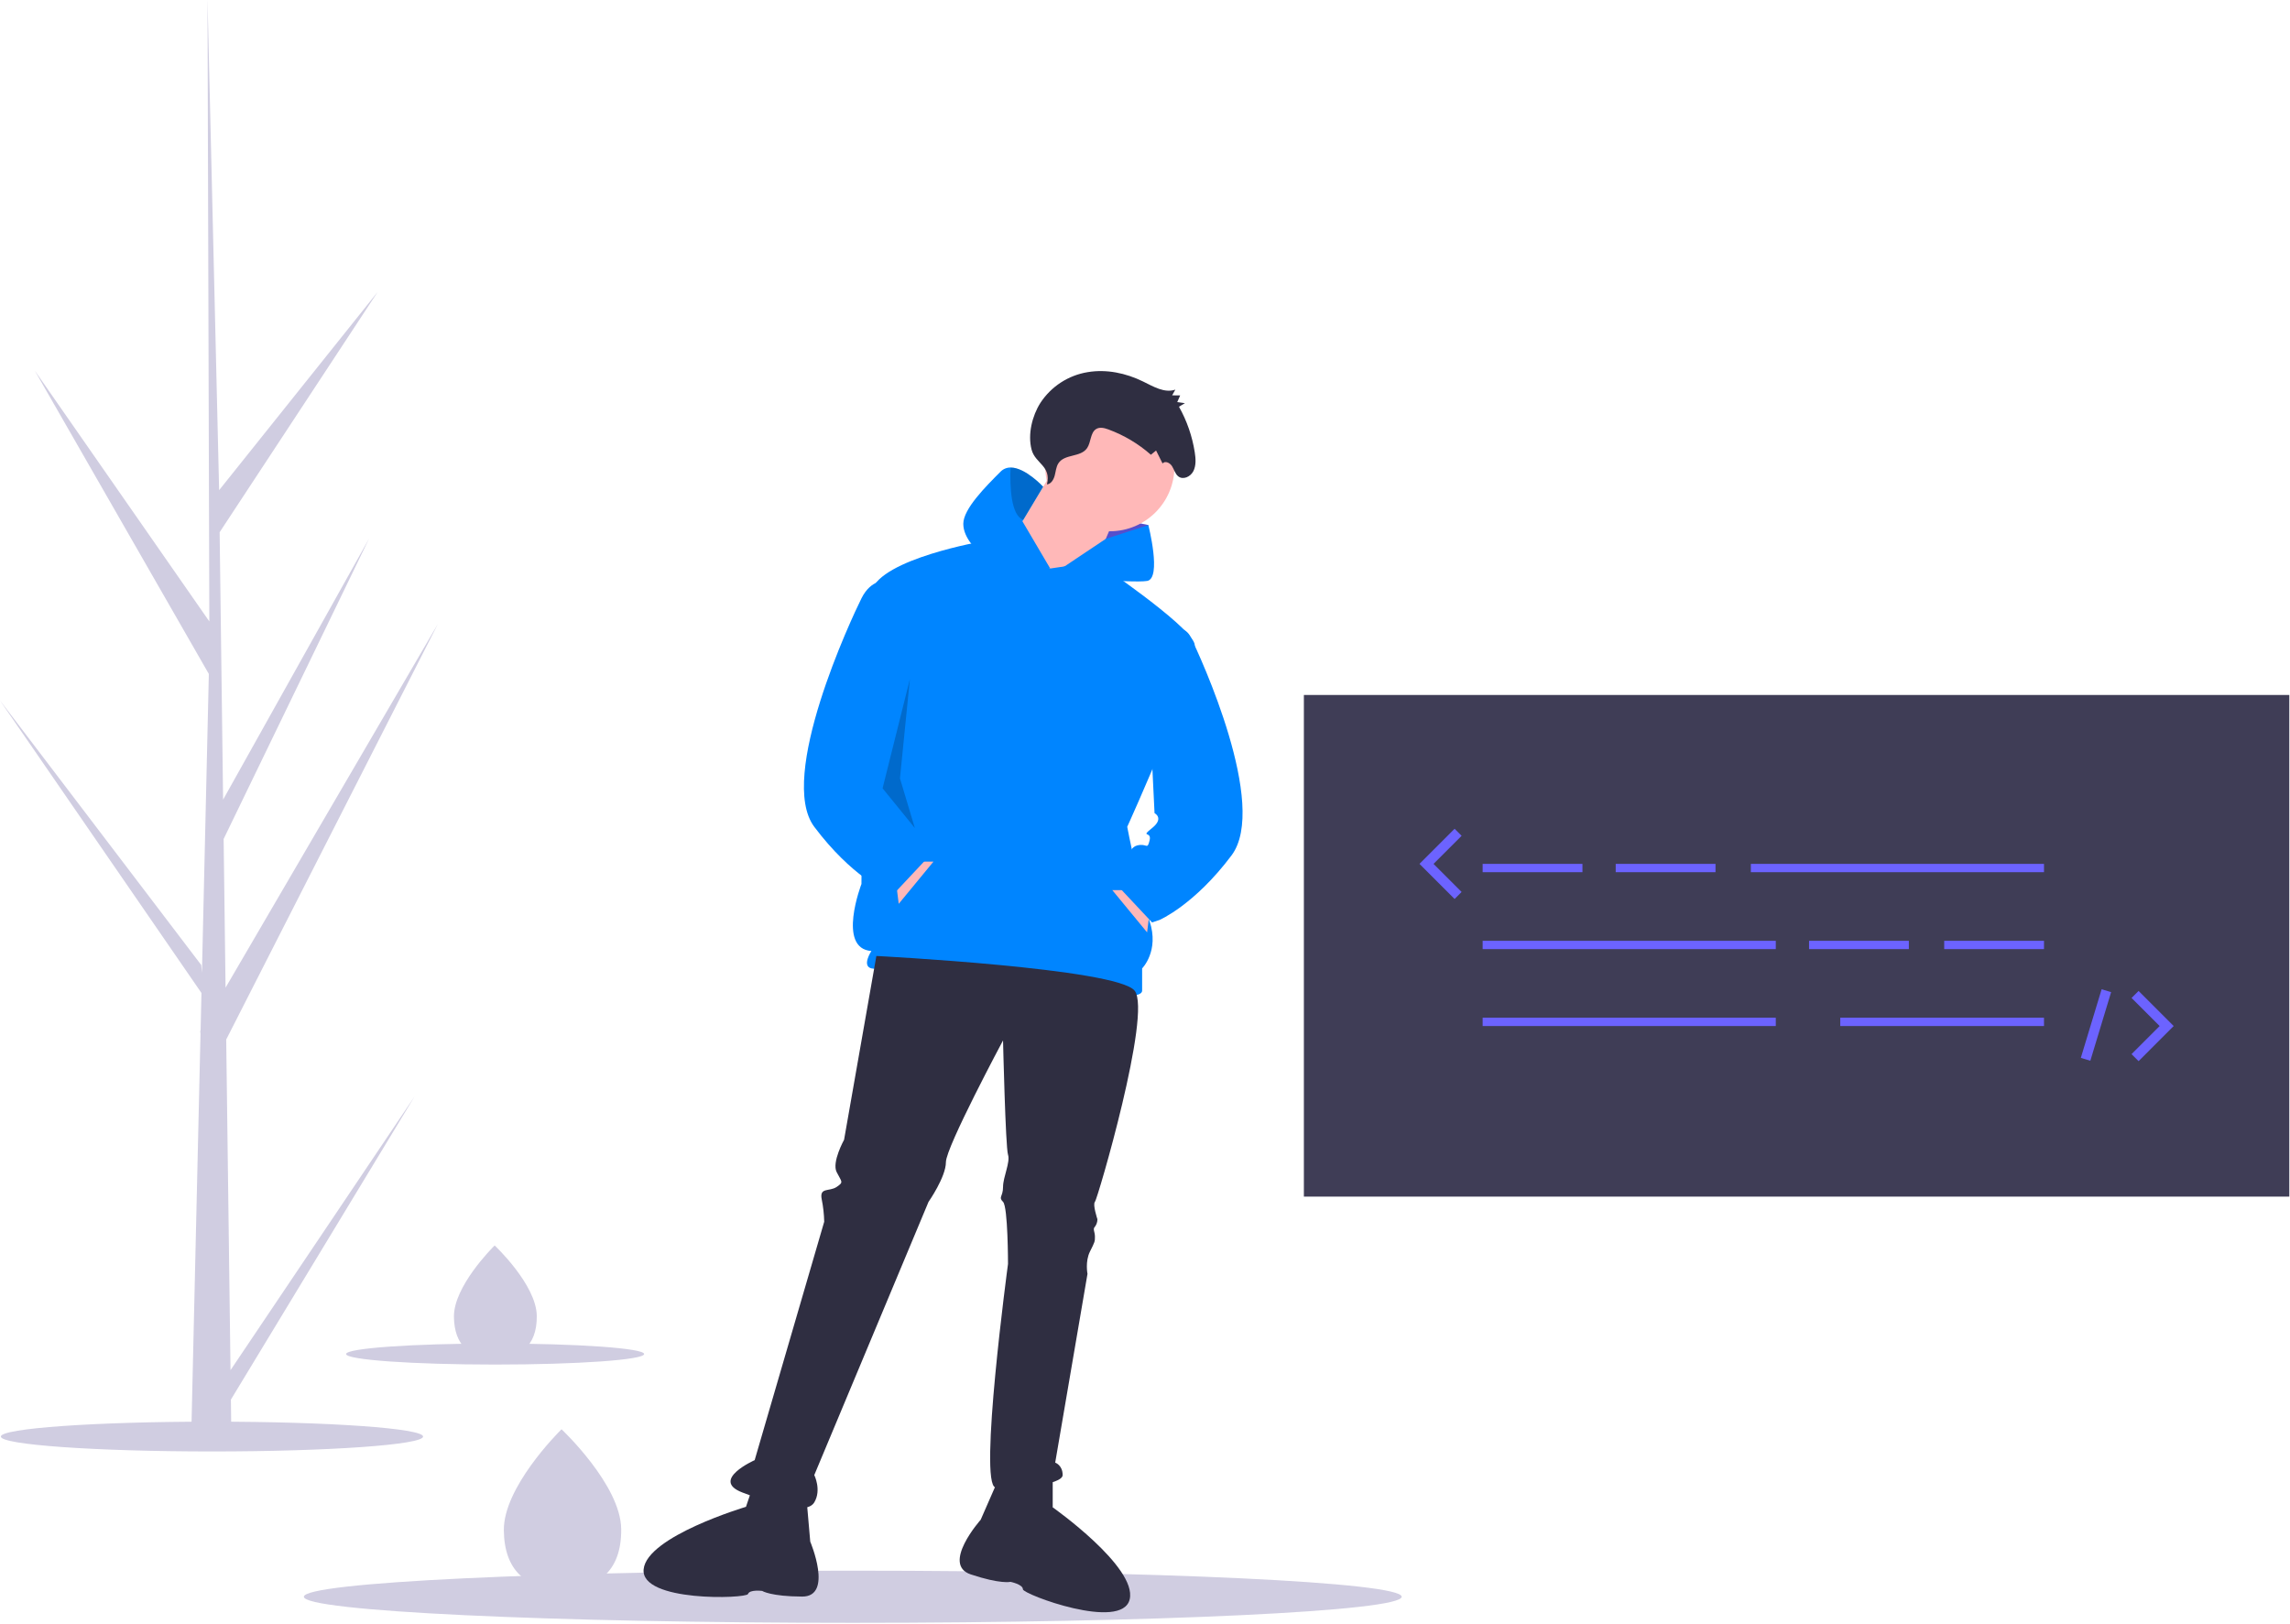 <svg width="922" height="654" viewBox="0 0 922 654" fill="none" xmlns="http://www.w3.org/2000/svg">
<g clip-path="url(#clip0)">
<path d="M85.344 584.41C132.288 584.41 170.344 581.723 170.344 578.41C170.344 575.096 132.288 572.41 85.344 572.41C38.4 572.41 0.344 575.096 0.344 578.41C0.344 581.723 38.4 584.41 85.344 584.41Z" fill="#D0CDE1"/>
<path d="M343.344 653.41C465.399 653.41 564.344 648.709 564.344 642.91C564.344 637.111 465.399 632.41 343.344 632.41C221.289 632.41 122.344 637.111 122.344 642.91C122.344 648.709 221.289 653.41 343.344 653.41Z" fill="#D0CDE1"/>
<path d="M458.344 218.41L462.344 211.41L442.344 207.41L440.344 217.41L443.344 225.41L458.344 218.41Z" fill="#6C63FF"/>
<path opacity="0.2" d="M458.344 218.41L462.344 211.41L442.344 207.41L440.344 217.41L443.344 225.41L458.344 218.41Z" fill="black"/>
<path d="M446.844 213.91C461.203 213.91 472.844 202.269 472.844 187.91C472.844 173.55 461.203 161.91 446.844 161.91C432.485 161.91 420.844 173.55 420.844 187.91C420.844 202.269 432.485 213.91 446.844 213.91Z" fill="#FFB8B8"/>
<path d="M424.844 187.91L403.844 222.91L434.844 240.91L450.844 203.91L424.844 187.91Z" fill="#FFB8B8"/>
<path d="M422.844 228.91L395.844 217.91C395.844 217.91 354.844 224.91 350.844 237.91C346.844 250.91 346.844 355.91 346.844 355.91C346.844 355.91 336.844 381.91 350.844 382.91C350.844 382.91 346.844 388.91 350.844 389.91C354.844 390.91 395.844 389.91 411.844 394.91C427.844 399.91 459.844 403.91 459.844 398.91V389.91C459.844 389.91 466.844 382.91 462.844 370.91C458.844 358.91 453.844 332.91 453.844 332.91C453.844 332.91 483.844 266.91 480.844 258.91C477.844 250.91 441.217 226.172 441.217 226.172L422.844 228.91Z" fill="#0085FF"/>
<path d="M360.844 355.91L361.844 363.91L375.844 346.91H370.844L360.844 355.91Z" fill="#FFB8B8"/>
<path d="M422.844 228.91L393.844 221.91C393.844 221.91 387.844 216.91 387.844 210.91C387.844 204.91 396.844 195.91 402.844 189.91C403.366 189.374 403.992 188.95 404.683 188.663C405.374 188.376 406.116 188.232 406.864 188.239C412.804 188.189 420.004 195.98 420.004 195.98L412.014 209.31L411.654 209.899L422.844 228.91Z" fill="#0085FF"/>
<path d="M445.197 216.968L462.344 211.41C462.344 211.41 467.844 232.91 461.844 233.91C455.844 234.91 422.844 231.91 422.844 231.91L445.197 216.968Z" fill="#0085FF"/>
<path d="M352.844 384.91L339.844 458.91C339.844 458.91 334.844 467.91 336.844 471.91C338.844 475.91 339.844 475.91 336.844 477.91C333.844 479.91 329.844 477.91 330.844 482.91C331.443 485.874 331.778 488.886 331.844 491.91L303.844 587.91C303.844 587.91 285.844 595.91 298.844 600.91C311.844 605.91 324.844 609.91 327.844 604.91C330.844 599.91 327.844 593.91 327.844 593.91L373.844 483.91C373.844 483.91 380.844 473.91 380.844 467.91C380.844 461.91 403.844 418.91 403.844 418.91C403.844 418.91 404.844 461.91 405.844 464.91C406.844 467.91 403.844 473.91 403.844 477.91C403.844 481.91 401.844 481.91 403.844 483.91C405.844 485.91 405.844 508.91 405.844 508.91C405.844 508.91 393.844 597.91 400.844 598.91C407.844 599.91 427.844 597.91 427.844 593.91C427.844 589.91 424.844 588.91 424.844 588.91L437.844 512.91C437.844 512.91 436.844 507.91 438.844 503.91C440.844 499.91 440.844 499.91 440.844 497.91C440.844 495.91 439.844 494.91 440.844 493.91C441.497 493.046 441.849 491.992 441.844 490.91C441.844 490.91 439.844 484.91 440.844 483.91C441.844 482.91 463.844 407.91 456.844 398.91C449.844 389.91 352.844 384.91 352.844 384.91Z" fill="#2F2E41"/>
<path d="M401.844 595.91L394.844 611.91C394.844 611.91 378.844 629.91 390.844 633.91C402.844 637.91 406.844 636.91 406.844 636.91C406.844 636.91 411.844 637.91 411.844 639.91C411.844 641.91 451.844 656.91 454.844 643.91C457.844 630.91 423.844 606.91 423.844 606.91V594.91L401.844 595.91Z" fill="#2F2E41"/>
<path d="M324.709 603.316L326.223 620.714C326.223 620.714 335.625 642.886 322.976 642.838C310.327 642.789 306.857 640.562 306.857 640.562C306.857 640.562 301.8 639.91 301.16 641.805C300.52 643.7 257.824 645.117 259.14 631.84C260.456 618.564 300.347 606.701 300.347 606.701L304.185 595.331L324.709 603.316Z" fill="#2F2E41"/>
<path d="M421.52 195.027C423.126 194.919 424.197 193.169 424.641 191.503C425.086 189.838 425.199 188.013 426.106 186.582C428.592 182.66 435.056 184.244 437.681 180.429C439.296 178.082 438.958 174.261 441.288 172.768C442.76 171.826 444.636 172.311 446.258 172.904C452.543 175.217 458.346 178.673 463.374 183.097L465.462 181.397L468.07 186.612C469.081 185.392 471.032 186.338 471.88 187.693C472.729 189.049 473.14 190.781 474.35 191.769C476.279 193.343 479.292 192.01 480.46 189.728C481.628 187.445 481.435 184.656 481.03 182.086C480.022 175.65 477.872 169.445 474.682 163.764L477.068 162.333L473.983 161.892L475.164 159.213L471.932 159.176L473.208 156.886C468.864 158.377 464.374 155.646 460.225 153.61C453.284 150.205 445.477 148.571 437.941 149.836C434.08 150.463 430.391 151.887 427.111 154.018C423.83 156.149 421.03 158.94 418.887 162.213C415.601 167.379 413.704 174.88 415.347 181.067C416.84 186.69 423.358 187.565 421.52 195.027Z" fill="#2F2E41"/>
<path d="M356.844 233.91C356.844 233.91 350.844 232.91 346.844 240.91C342.844 248.91 312.844 312.91 327.844 332.91C342.844 352.91 356.844 358.91 356.844 358.91L359.844 359.91L374.844 343.91L369.844 336.91C369.844 336.91 369.844 329.91 365.844 328.91C361.844 327.91 361.844 330.91 360.844 326.91C359.844 322.91 364.844 325.91 359.844 321.91C354.844 317.91 358.844 315.91 358.844 315.91L356.844 233.91Z" fill="#0085FF"/>
<path d="M462.844 367.41L461.844 375.41L447.844 358.41H452.844L462.844 367.41Z" fill="#FFB8B8"/>
<path d="M461.344 255.41C461.344 255.41 475.344 248.41 479.344 256.41C483.344 264.41 510.844 324.41 495.844 344.41C480.844 364.41 466.844 370.41 466.844 370.41L463.844 371.41L448.844 355.41L453.844 348.41C453.844 348.41 453.844 341.41 457.844 340.41C461.844 339.41 461.844 342.41 462.844 338.41C463.844 334.41 458.844 337.41 463.844 333.41C468.844 329.41 464.844 327.41 464.844 327.41L461.344 255.41Z" fill="#0085FF"/>
<path opacity="0.2" d="M366.344 273.41L355.344 317.41L368.344 333.41L362.344 313.41L366.344 273.41Z" fill="black"/>
<path opacity="0.2" d="M420.004 195.98L412.014 209.31C406.994 207.57 406.574 195.92 406.864 188.239C412.804 188.19 420.004 195.98 420.004 195.98Z" fill="black"/>
<path d="M250.108 615.676C250.282 633.47 239.764 639.785 226.716 639.913C226.413 639.916 226.111 639.915 225.811 639.911C225.206 639.904 224.607 639.882 224.015 639.846C212.23 639.127 203.017 632.685 202.855 616.137C202.688 599.011 224.365 577.185 225.991 575.571L225.994 575.57C226.056 575.508 226.087 575.478 226.087 575.478C226.087 575.478 249.935 597.883 250.108 615.676Z" fill="#D0CDE1"/>
<path d="M216.119 529.843C216.241 542.403 208.817 546.861 199.606 546.951C199.393 546.953 199.18 546.953 198.968 546.95C198.541 546.945 198.118 546.93 197.7 546.904C189.382 546.397 182.878 541.849 182.764 530.168C182.646 518.079 197.947 502.673 199.095 501.534L199.097 501.533C199.14 501.489 199.163 501.468 199.163 501.468C199.163 501.468 215.996 517.283 216.119 529.843Z" fill="#D0CDE1"/>
<path d="M199.344 549.42C232.481 549.42 259.344 547.523 259.344 545.184C259.344 542.845 232.481 540.949 199.344 540.949C166.207 540.949 139.344 542.845 139.344 545.184C139.344 547.523 166.207 549.42 199.344 549.42Z" fill="#D0CDE1"/>
<path d="M921.72 279.811H524.968V481.811H921.72V279.811Z" fill="#3F3D56"/>
<path d="M637.125 347.829H596.945V351.177H637.125V347.829Z" fill="#6C63FF"/>
<path d="M690.698 347.829H650.518V351.177H690.698V347.829Z" fill="#6C63FF"/>
<path d="M768.546 378.801H728.366V382.149H768.546V378.801Z" fill="#6C63FF"/>
<path d="M822.956 378.801H782.777V382.149H822.956V378.801Z" fill="#6C63FF"/>
<path d="M822.956 347.829H704.928V351.177H822.956V347.829Z" fill="#6C63FF"/>
<path d="M714.973 378.801H596.945V382.149H714.973V378.801Z" fill="#6C63FF"/>
<path d="M714.973 409.773H596.945V413.121H714.973V409.773Z" fill="#6C63FF"/>
<path d="M822.956 409.773H740.923V413.121H822.956V409.773Z" fill="#6C63FF"/>
<path d="M585.652 361.964L571.516 347.829L585.652 333.693L588.48 336.521L577.172 347.829L588.48 359.136L585.652 361.964Z" fill="#6C63FF"/>
<path d="M861.036 427.257L858.208 424.429L869.516 413.12L858.208 401.813L861.036 398.985L875.172 413.12L861.036 427.257Z" fill="#6C63FF"/>
<path d="M846.155 398.311L837.783 425.934L841.611 427.094L849.983 399.471L846.155 398.311Z" fill="#6C63FF"/>
<path d="M92.811 551.681L166.879 441.535L92.963 563.531L93.117 575.925C87.71 575.967 82.355 575.877 77.053 575.655L80.727 416.335L80.626 415.106L80.761 414.869L81.113 399.814L0 282.047L81.017 388.546L81.305 391.729L84.08 271.356L14.02 149.259L84.279 250.21L83.546 0.83L83.547 3.05176e-05L83.571 0.816L88.222 197.362L152.073 117.525L88.431 214.294L89.825 321.964L148.581 216.882L90.04 337.793L90.816 397.663L176.264 251.285L91.076 418.549L92.811 551.681Z" fill="#D0CDE1"/>
</g>
<defs>
<clipPath id="clip0">
<rect width="921.72" height="653.41" fill="white"/>
</clipPath>
</defs>
</svg>
